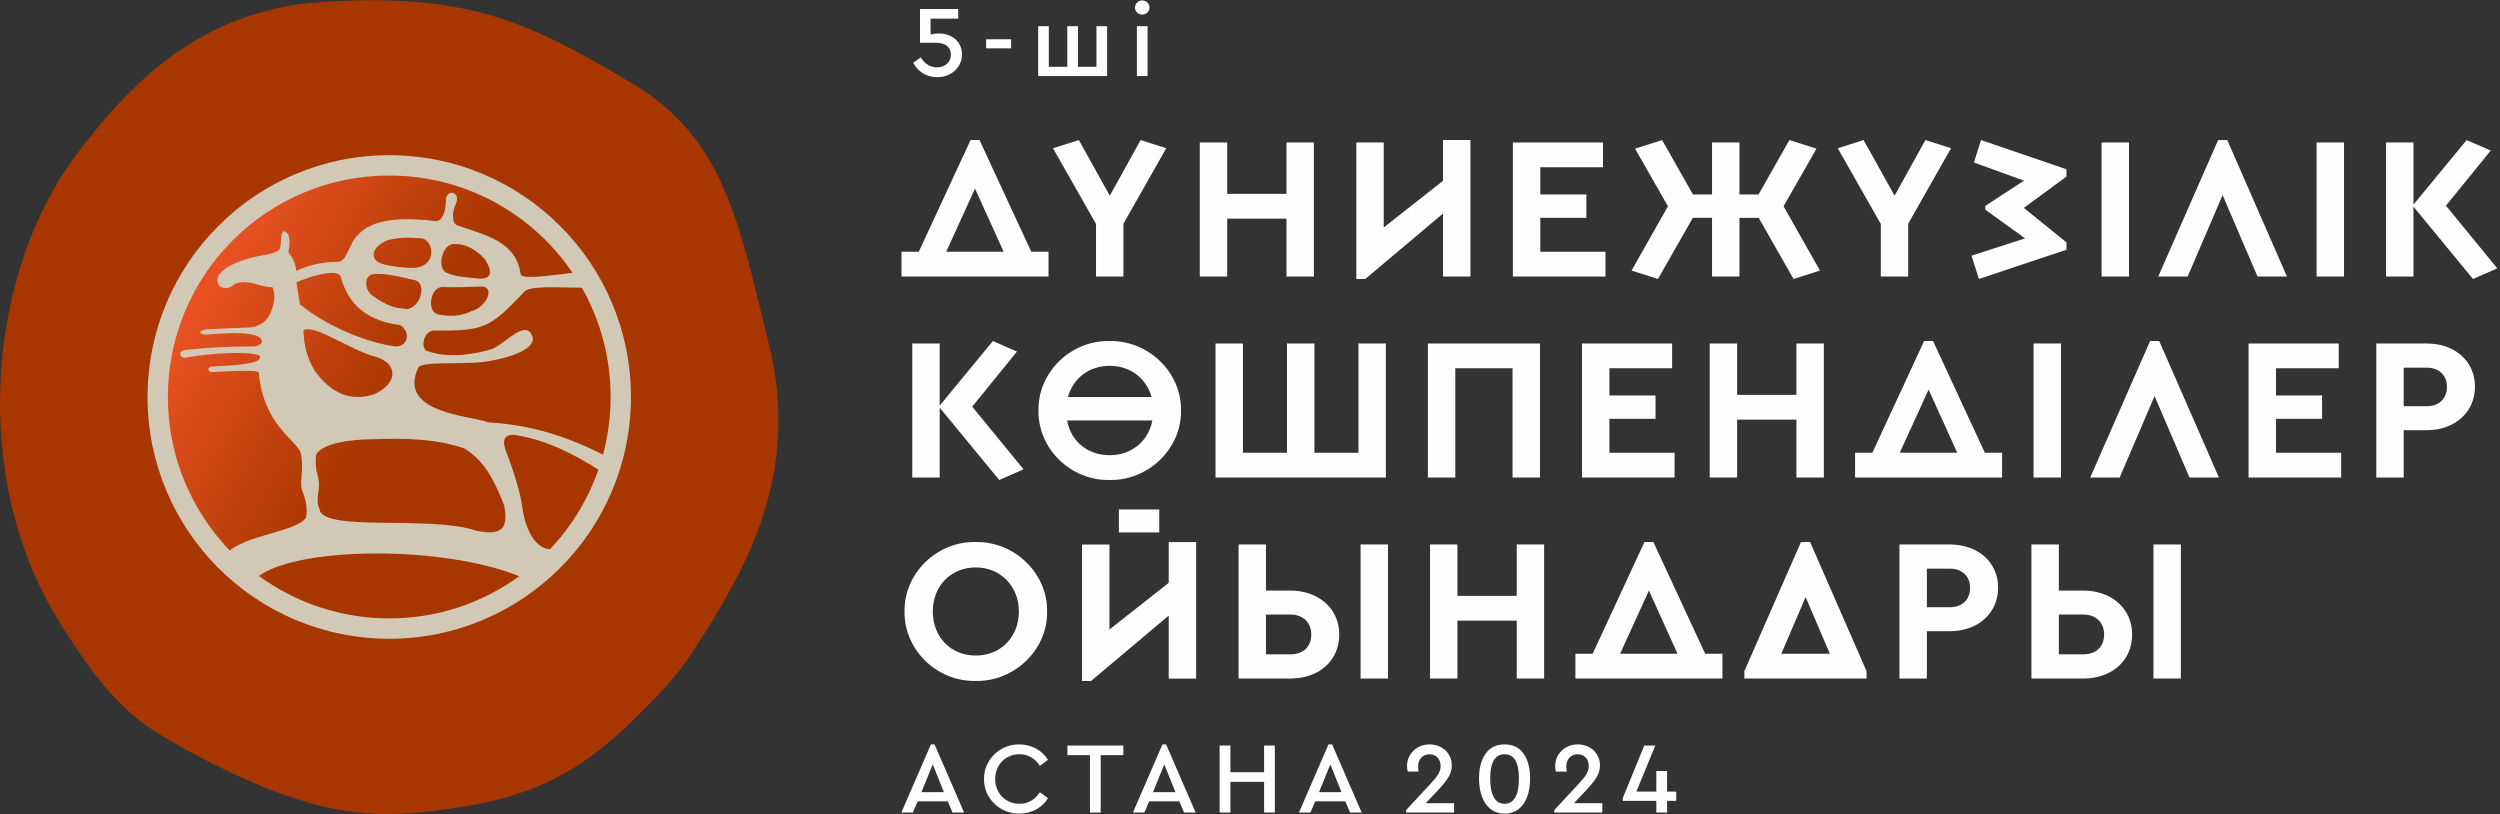 <svg width="307" height="100" viewBox="0 0 307 100" fill="none" xmlns="http://www.w3.org/2000/svg">
<rect x="0" y="0" width="307" height="100" fill="#333333" stroke="none"/>
<g clip-path="url(#clip0_1023_1514)">
<path d="M116.969 99.778H118.39L114.765 91.413H114.315L110.69 99.778H112.098L112.684 98.406H116.385L116.969 99.778ZM115.911 97.272H113.158L114.54 93.868L115.911 97.272ZM133.845 99.778H135.167V92.733H137.944V91.549H131.079V92.733H133.845V99.778ZM145.404 99.778H146.824L143.198 91.413H142.75L139.123 99.778H140.531L141.117 98.406H144.819L145.404 99.778ZM144.345 97.272H141.59L142.974 93.868L144.345 97.272ZM165.792 99.778H167.213L163.586 91.413H163.138L159.513 99.778H160.921L161.506 98.406H165.206L165.792 99.778ZM164.734 97.272H161.979L163.363 93.868L164.734 97.272ZM175.089 98.629L176.534 97.097C177.107 96.487 177.543 95.963 177.831 95.502C178.13 95.039 178.279 94.529 178.279 93.968C178.279 92.522 177.12 91.413 175.549 91.413C173.867 91.413 172.783 92.696 172.783 94.043C172.783 94.293 172.809 94.529 172.871 94.754H174.204C174.167 94.504 174.141 94.293 174.141 94.117C174.141 93.269 174.702 92.622 175.538 92.622C176.371 92.622 176.908 93.232 176.908 94.068C176.908 94.766 176.509 95.364 175.599 96.324L172.671 99.477V99.778H178.565V98.629H175.089ZM181.626 95.589C181.626 98.019 182.66 99.914 184.765 99.914C186.885 99.914 187.894 98.019 187.894 95.589C187.894 94.329 187.633 93.319 187.097 92.559C186.573 91.798 185.801 91.413 184.765 91.413C183.731 91.413 182.959 91.798 182.423 92.572C181.888 93.332 181.626 94.342 181.626 95.589ZM186.523 95.602C186.523 97.545 185.974 98.705 184.765 98.705C183.558 98.705 182.996 97.545 182.996 95.602C182.996 93.62 183.582 92.622 184.765 92.622C185.937 92.622 186.523 93.62 186.523 95.602ZM193.284 98.629L194.729 97.097C195.304 96.487 195.739 95.963 196.027 95.502C196.325 95.039 196.475 94.529 196.475 93.968C196.475 92.522 195.315 91.413 193.745 91.413C192.064 91.413 190.979 92.696 190.979 94.043C190.979 94.293 191.004 94.529 191.065 94.754H192.4C192.363 94.504 192.337 94.293 192.337 94.117C192.337 93.269 192.899 92.622 193.732 92.622C194.569 92.622 195.103 93.232 195.103 94.068C195.103 94.766 194.705 95.364 193.795 96.324L190.868 99.477V99.778H196.762V98.629H193.284ZM205.84 97.209H204.719V94.678H203.398V97.209H200.943L203.274 91.549H201.916L199.286 97.982V98.343H203.398V99.778H204.719V98.343H205.84V97.209ZM120.84 95.664C120.79 98.019 122.821 99.951 125.164 99.914C126.697 99.914 127.993 99.178 128.691 98.019L127.694 97.283C127.108 98.194 126.261 98.705 125.177 98.705C123.494 98.705 122.211 97.409 122.211 95.664C122.211 93.918 123.494 92.622 125.177 92.622C126.261 92.622 127.108 93.133 127.694 94.043L128.691 93.308C127.98 92.148 126.672 91.413 125.164 91.413C122.821 91.376 120.79 93.308 120.84 95.664ZM149.772 99.778H151.094V96.013H155.231V99.778H156.551V91.549H155.231V94.827H151.094V91.549H149.772V99.778Z" fill="#FEFEFE"/>
<path d="M280.838 33.958L273.509 17.198H272.387L265.031 33.958H268.646L272.936 23.956L277.224 33.958H280.838Z" fill="#FEFEFE"/>
<path d="M248.676 29.27L243.801 25.752V25.278L248.551 22.185L242.395 19.957L243.273 17.198L253.762 20.788V21.685L248.525 25.527L253.762 29.769V30.669L243.011 34.258L242.101 31.395L248.676 29.27Z" fill="#FEFEFE"/>
<path d="M306.667 32.951L300.362 25.254L305.859 18.492L302.903 17.198L296.372 25.129V17.497H293.007V33.958H296.372V25.378L303.684 34.258L306.667 32.951Z" fill="#FEFEFE"/>
<path d="M284.48 33.958H287.845V17.497H284.48V33.958Z" fill="#FEFEFE"/>
<path d="M258.075 33.958H261.44V17.497H258.075V33.958Z" fill="#FEFEFE"/>
<path d="M213.606 17.497H210.239V23.884H207.898L204.106 17.198L200.782 18.255L204.825 25.328L200.355 33.226L203.598 34.258L207.879 26.75H210.239V33.958H213.606V26.751H215.967L220.248 34.258L223.489 33.226L219.021 25.328L223.064 18.255L219.739 17.198L215.95 23.879L213.606 23.881V17.497Z" fill="#FEFEFE"/>
<path d="M185.78 33.958H197.15V30.916H189.147V26.75H194.806V23.881H189.147V20.539H196.85V17.497H185.78V33.958Z" fill="#FEFEFE"/>
<path d="M147.333 33.958H150.7V26.849H157.98V33.958H161.345V17.497H157.98V23.807H150.7V17.497H147.333V33.958Z" fill="#FEFEFE"/>
<path d="M119.732 23.158L123.249 30.916H116.192L119.732 23.158ZM126.64 30.916L120.282 17.196H119.185L112.827 30.916H110.706V33.958H114.073H125.392H128.759V30.916H126.64Z" fill="#FEFEFE"/>
<path d="M272.486 58.64L265.155 41.878H264.033L256.678 58.64H260.294L264.582 48.639L268.87 58.64H272.486Z" fill="#FEFEFE"/>
<path d="M236.832 47.84L240.346 55.597H233.29L236.832 47.84ZM243.737 55.597L237.379 41.878H236.283L229.925 55.597H227.805V58.64H231.172H242.491H245.857V55.597H243.737Z" fill="#FEFEFE"/>
<path d="M295.174 49.885V45.147H297.992C299.514 45.147 300.485 46.094 300.485 47.492C300.485 48.913 299.564 49.885 297.992 49.885H295.174ZM291.809 58.64H295.174V52.829H297.992C301.433 52.829 303.926 50.634 303.926 47.492C303.926 44.323 301.433 42.179 297.992 42.179H291.809V58.64Z" fill="#FEFEFE"/>
<path d="M276.126 58.64H287.495V55.598H279.493V51.432H285.152V48.563H279.493V45.221H287.196V42.179H276.126V58.64Z" fill="#FEFEFE"/>
<path d="M249.723 58.64H253.088V42.179H249.723V58.64Z" fill="#FEFEFE"/>
<path d="M209.953 58.64H213.32V51.531H220.6V58.64H223.966V42.179H220.6V48.489H213.32V42.179H209.953V58.64Z" fill="#FEFEFE"/>
<path d="M194.27 58.64H205.641V55.598H197.635V51.432H203.297V48.563H197.635V45.221H205.34V42.179H194.27V58.64Z" fill="#FEFEFE"/>
<path d="M175.345 58.64H178.712V45.221H185.743V58.64H189.11V42.179H175.345V58.64Z" fill="#FEFEFE"/>
<path d="M149.266 58.64H170.185V42.179H166.818V55.598H161.408V42.179H158.042V55.598H152.632V42.179H149.266V58.64Z" fill="#FEFEFE"/>
<path d="M141.512 51.633C141.012 54.201 138.944 55.897 136.276 55.897C133.584 55.897 131.514 54.227 131.04 51.633H141.512ZM131.14 48.762C131.763 46.443 133.759 44.922 136.276 44.922C138.769 44.922 140.789 46.443 141.412 48.762H131.14ZM145.028 50.41C145.102 45.694 140.988 41.779 136.25 41.88C131.514 41.779 127.45 45.694 127.524 50.41C127.45 55.123 131.514 59.04 136.25 58.941C140.988 59.04 145.102 55.123 145.028 50.41Z" fill="#FEFEFE"/>
<path d="M224.702 80.279H218.742L221.735 73.321L224.702 80.279ZM222.282 66.561H221.16L214.205 82.425V83.323H229.213V82.425L222.282 66.561Z" fill="#FEFEFE"/>
<path d="M202.486 72.523L206.002 80.279H198.946L202.486 72.523ZM209.393 80.279L203.035 66.561H201.937L195.579 80.279H193.459V83.323H196.826H208.145H211.512V80.279H209.393Z" fill="#FEFEFE"/>
<path d="M264.444 83.323H267.809V66.861H264.444V83.323ZM252.826 80.354V75.465H255.817C257.413 75.465 258.386 76.464 258.386 77.935C258.386 79.407 257.413 80.354 255.817 80.354H252.826ZM249.459 83.323H255.817C259.333 83.323 261.827 81.153 261.827 77.91C261.827 74.768 259.333 72.523 255.817 72.523H252.826V66.861H249.459V83.323Z" fill="#FEFEFE"/>
<path d="M236.62 74.567V69.829H239.436C240.958 69.829 241.929 70.777 241.929 72.174C241.929 73.596 241.008 74.567 239.436 74.567H236.62ZM233.253 83.323H236.62V77.511H239.436C242.878 77.511 245.37 75.316 245.37 72.174C245.37 69.005 242.878 66.861 239.436 66.861H233.253V83.323Z" fill="#FEFEFE"/>
<path d="M175.607 83.323H178.974V76.214H186.255V83.323H189.62V66.861H186.255V73.171H178.974V66.861H175.607V83.323Z" fill="#FEFEFE"/>
<path d="M167.08 83.323H170.447V66.861H167.08V83.323ZM155.462 80.354V75.465H158.453C160.049 75.465 161.022 76.464 161.022 77.935C161.022 79.407 160.049 80.354 158.453 80.354H155.462ZM152.095 83.323H158.453C161.97 83.323 164.463 81.153 164.463 77.91C164.463 74.768 161.97 72.523 158.453 72.523H155.462V66.861H152.095V83.323Z" fill="#FEFEFE"/>
<path d="M125.117 75.091C125.117 78.26 122.849 80.504 119.832 80.504C116.791 80.504 114.546 78.26 114.546 75.091C114.546 71.923 116.791 69.68 119.832 69.68C122.849 69.68 125.117 71.973 125.117 75.091ZM111.08 75.091C111.006 79.806 115.07 83.721 119.808 83.621C124.544 83.721 128.659 79.806 128.584 75.091C128.659 70.377 124.544 66.461 119.808 66.561C115.07 66.461 111.006 70.377 111.08 75.091Z" fill="#FEFEFE"/>
<path d="M140.067 17.198L136.286 24.032L132.481 17.198L129.31 18.206L134.59 27.498V33.958H137.957V27.474L143.217 18.2L140.067 17.198Z" fill="#FEFEFE"/>
<path d="M177.203 26.223L167.653 34.259H166.557V17.497H169.922V27.934L177.203 22.2V17.195L180.57 17.196V33.96H177.203V26.223Z" fill="#FEFEFE"/>
<path d="M143.519 75.595L133.969 83.63H132.872V66.868H136.238V77.304L143.519 71.571V66.565L146.886 66.568V83.33H143.519V75.595Z" fill="#FEFEFE"/>
<path d="M137.4 65.381H142.358V62.562H137.4V65.381Z" fill="#FEFEFE"/>
<path d="M236.437 17.198L232.656 24.032L228.85 17.198L225.678 18.206L230.96 27.498V33.958H234.325V27.474L239.587 18.2L236.437 17.198Z" fill="#FEFEFE"/>
<path d="M125.689 57.632L119.384 49.937L124.881 43.175L121.926 41.878L115.394 49.811V42.179H112.027V58.64H115.394V50.06L122.704 58.941L125.689 57.632Z" fill="#FEFEFE"/>
<path fill-rule="evenodd" clip-rule="evenodd" d="M39.344 0.262C24.119 1.273 15.37 11.043 9.359 19.021C-1.453 33.372 -3.826 58.438 7.186 76.204C10.465 81.491 13.89 86.412 18.424 89.419C22.463 92.1 29.619 95.764 34.755 97.558C42.697 100.332 47.698 100.478 56.3 99.161C67.316 97.474 72.918 93.483 79.746 86.441C81.955 84.162 83.306 82.758 85.338 79.617C91.807 69.618 98.3 58.104 94.44 42.347C90.685 27.023 88.864 16.939 77.624 10.237C64.906 2.656 57.437 -0.941 39.344 0.262Z" fill="#A83600"/>
<path fill-rule="evenodd" clip-rule="evenodd" d="M19.408 48.749C19.408 64.435 32.121 77.15 47.8 77.15C63.479 77.15 76.19 64.435 76.19 48.749C76.19 33.064 63.479 20.348 47.8 20.348C32.121 20.348 19.408 33.064 19.408 48.749Z" fill="url(#paint0_linear_1023_1514)"/>
<path fill-rule="evenodd" clip-rule="evenodd" d="M38.626 45.5C37.713 43.998 37.295 42.328 37.262 40.526C38.824 39.856 43.103 43.044 46.132 43.809C48.936 44.655 48.875 47.098 45.933 48.415C43.157 49.336 40.715 48.401 38.626 45.5ZM48.281 42.505C44.535 41.931 39.766 39.809 36.831 37.358L36.403 34.678L36.457 34.649C37.671 34.098 41.186 32.924 41.812 33.88C42.761 37.578 45.32 39.448 49.112 39.912C50.586 40.744 50.048 42.853 48.281 42.505ZM49.488 37.892C48.362 37.837 47.134 37.333 45.811 36.35C44.774 35.694 44.589 33.873 45.811 33.667C47.577 33.476 49.836 34.199 50.995 34.418C52.606 34.916 51.418 38.41 49.488 37.892ZM51.029 32.882C49.809 32.951 47.401 32.665 46.657 32.289C45.435 31.859 45.599 30.235 47.653 29.485C48.826 29.177 50.122 29.137 51.487 29.252C53.246 29.143 53.834 32.554 51.029 32.882ZM63.768 70.757C59.285 74.019 53.765 75.937 47.802 75.937C41.82 75.937 36.287 74.005 31.798 70.73L31.92 70.641C36.886 67.174 54.21 66.936 63.768 70.757ZM54.468 35.243C55.772 35.327 57.532 35.224 58.965 35.188C60.895 35.046 59.871 37.667 57.88 38.219C56.584 38.846 55.245 38.888 53.895 38.629C52.217 38.314 52.9 35.039 54.468 35.243ZM58.745 34.199C57.838 34.077 56.016 34.056 54.905 33.517C53.601 33.121 54.181 29.798 55.921 29.962C57.347 29.975 58.508 30.727 59.544 31.817C60.629 33.579 60.253 34.295 58.745 34.199ZM39.09 60.405C39.452 58.385 38.565 58.431 38.811 55.839C39.59 54.365 43.319 53.949 45.593 53.949C49.576 53.785 53.507 53.86 57.04 55.068C58.588 56.085 60.158 57.408 61.905 62.069C62.519 65.058 61.427 65.783 58.466 65.169C52.782 63.223 39.418 65.415 39.227 62.46C38.988 62.036 38.933 61.367 39.09 60.405ZM28.393 67.455L28.229 67.619C23.515 62.725 20.615 56.078 20.615 48.749C20.615 33.728 32.787 21.554 47.802 21.554C57.164 21.554 65.425 26.29 70.31 33.504C68.011 33.769 63.917 34.418 63.925 33.626C63.406 29.662 59.564 28.843 56.112 27.662C55.396 27.322 55.594 25.731 55.921 25.171C56.787 23.396 54.592 23.096 54.754 24.809C54.672 26.085 54.372 27.013 53.601 27.158C49.351 26.652 45.742 26.822 43.941 28.87C42.937 29.744 42.603 32.138 41.513 32.146C39.506 32.159 37.883 32.575 36.464 33.224L36.375 33.237C36.287 32.487 36.075 31.79 35.407 30.979C35.857 28.769 35.162 28.385 34.725 28.412C34.28 29.408 34.717 30.412 34.152 30.754C33.331 31.244 32.554 31.294 31.647 31.469C30.125 31.777 27.622 32.567 26.851 33.81C26.19 35.161 27.697 35.94 28.789 34.882C30.46 34.165 31.905 35.306 33.461 35.264C33.776 36.008 33.755 36.833 33.476 37.721C33.434 37.843 33.278 38.341 33.23 38.438C32.691 39.61 31.729 40.144 30.46 40.219L25.902 40.41C24.101 40.436 24.21 41.276 25.902 41.045C27.021 40.969 31.798 40.519 32.145 41.795C32.281 42.294 31.607 42.607 30.679 42.545C28.107 42.545 25.499 42.668 22.833 42.969C21.863 43.009 21.953 44.061 22.833 43.91C25.965 43.358 30.473 43.105 31.817 43.651C31.983 43.727 31.975 43.992 31.771 44.177C31.074 44.797 27.909 44.899 26.114 45.002C25.342 45.038 25.493 45.767 26.114 45.691C26.496 45.664 31.777 45.317 31.777 45.76C32.357 52.331 36.573 54.119 36.934 55.648C37.392 57.73 36.64 59.225 37.207 60.513C37.637 61.634 37.774 62.664 37.568 63.592C36.327 65.258 31.067 65.564 28.393 67.455ZM47.802 78.441C31.408 78.441 18.119 65.148 18.119 48.749C18.119 32.35 31.408 19.056 47.802 19.056C64.19 19.056 77.481 32.35 77.481 48.749C77.481 65.148 64.19 78.441 47.802 78.441ZM63.453 53.438C67.396 54.148 70.522 55.812 73.483 57.681C72.2 61.361 70.153 64.684 67.534 67.447C65.351 67.304 64.395 64.178 64.156 62.411C63.917 60.67 63.304 58.46 62.185 55.547C61.578 53.997 61.912 53.226 63.453 53.438ZM74.984 48.749C74.984 51.199 74.656 53.566 74.056 55.826C68.23 52.898 63.87 52.106 59.892 51.861C58.084 51.041 48.696 50.81 51.363 45.166C51.753 44.197 57.723 44.956 60.568 44.244C64.15 43.563 66.462 42.212 64.981 40.682C63.734 39.837 61.542 42.723 60.022 42.982C59.006 43.282 55.163 44.204 52.346 43.051C51.59 42.517 52.148 40.622 53.255 40.587C59.661 40.675 60.226 40.171 64.436 35.776C65.242 35.046 68.714 35.331 71.45 35.331C73.701 39.291 74.984 43.87 74.984 48.749Z" fill="#D1C9B6"/>
<path d="M118.128 6.684C118.128 5.023 116.794 4.112 115.322 4.112C114.946 4.112 114.598 4.151 114.274 4.225V2.291H117.666V1.105H112.976V5.248H114.872C116.083 5.248 116.769 5.773 116.769 6.709C116.769 7.657 116.044 8.269 115.059 8.269C114.174 8.269 113.562 7.806 113.063 7.045L112.14 7.707C112.702 8.768 113.737 9.478 115.097 9.478C116.732 9.478 118.128 8.344 118.128 6.684ZM127.486 9.342H135.955V3.214H134.646V8.206H132.375V3.214H131.064V8.206H128.794V3.214H127.486V9.342ZM121.097 5.935H124.165V4.824H121.097V5.935ZM139.611 9.342H140.921V3.214H139.611V9.342ZM139.375 0.93C139.375 1.417 139.773 1.791 140.272 1.791C140.759 1.791 141.158 1.417 141.158 0.93C141.158 0.444 140.759 0.057 140.272 0.057C139.773 0.057 139.375 0.444 139.375 0.93Z" fill="#FEFEFE"/>
</g>
<defs>
<linearGradient id="paint0_linear_1023_1514" x1="70.547" y1="62.365" x2="24.705" y2="36.087" gradientUnits="userSpaceOnUse">
<stop stop-color="#A83600"/>
<stop offset="0.49" stop-color="#A83600"/>
<stop offset="1" stop-color="#E85222"/>
</linearGradient>
<clipPath id="clip0_1023_1514">
<rect width="306.667" height="100" fill="white"/>
</clipPath>
</defs>
</svg>
